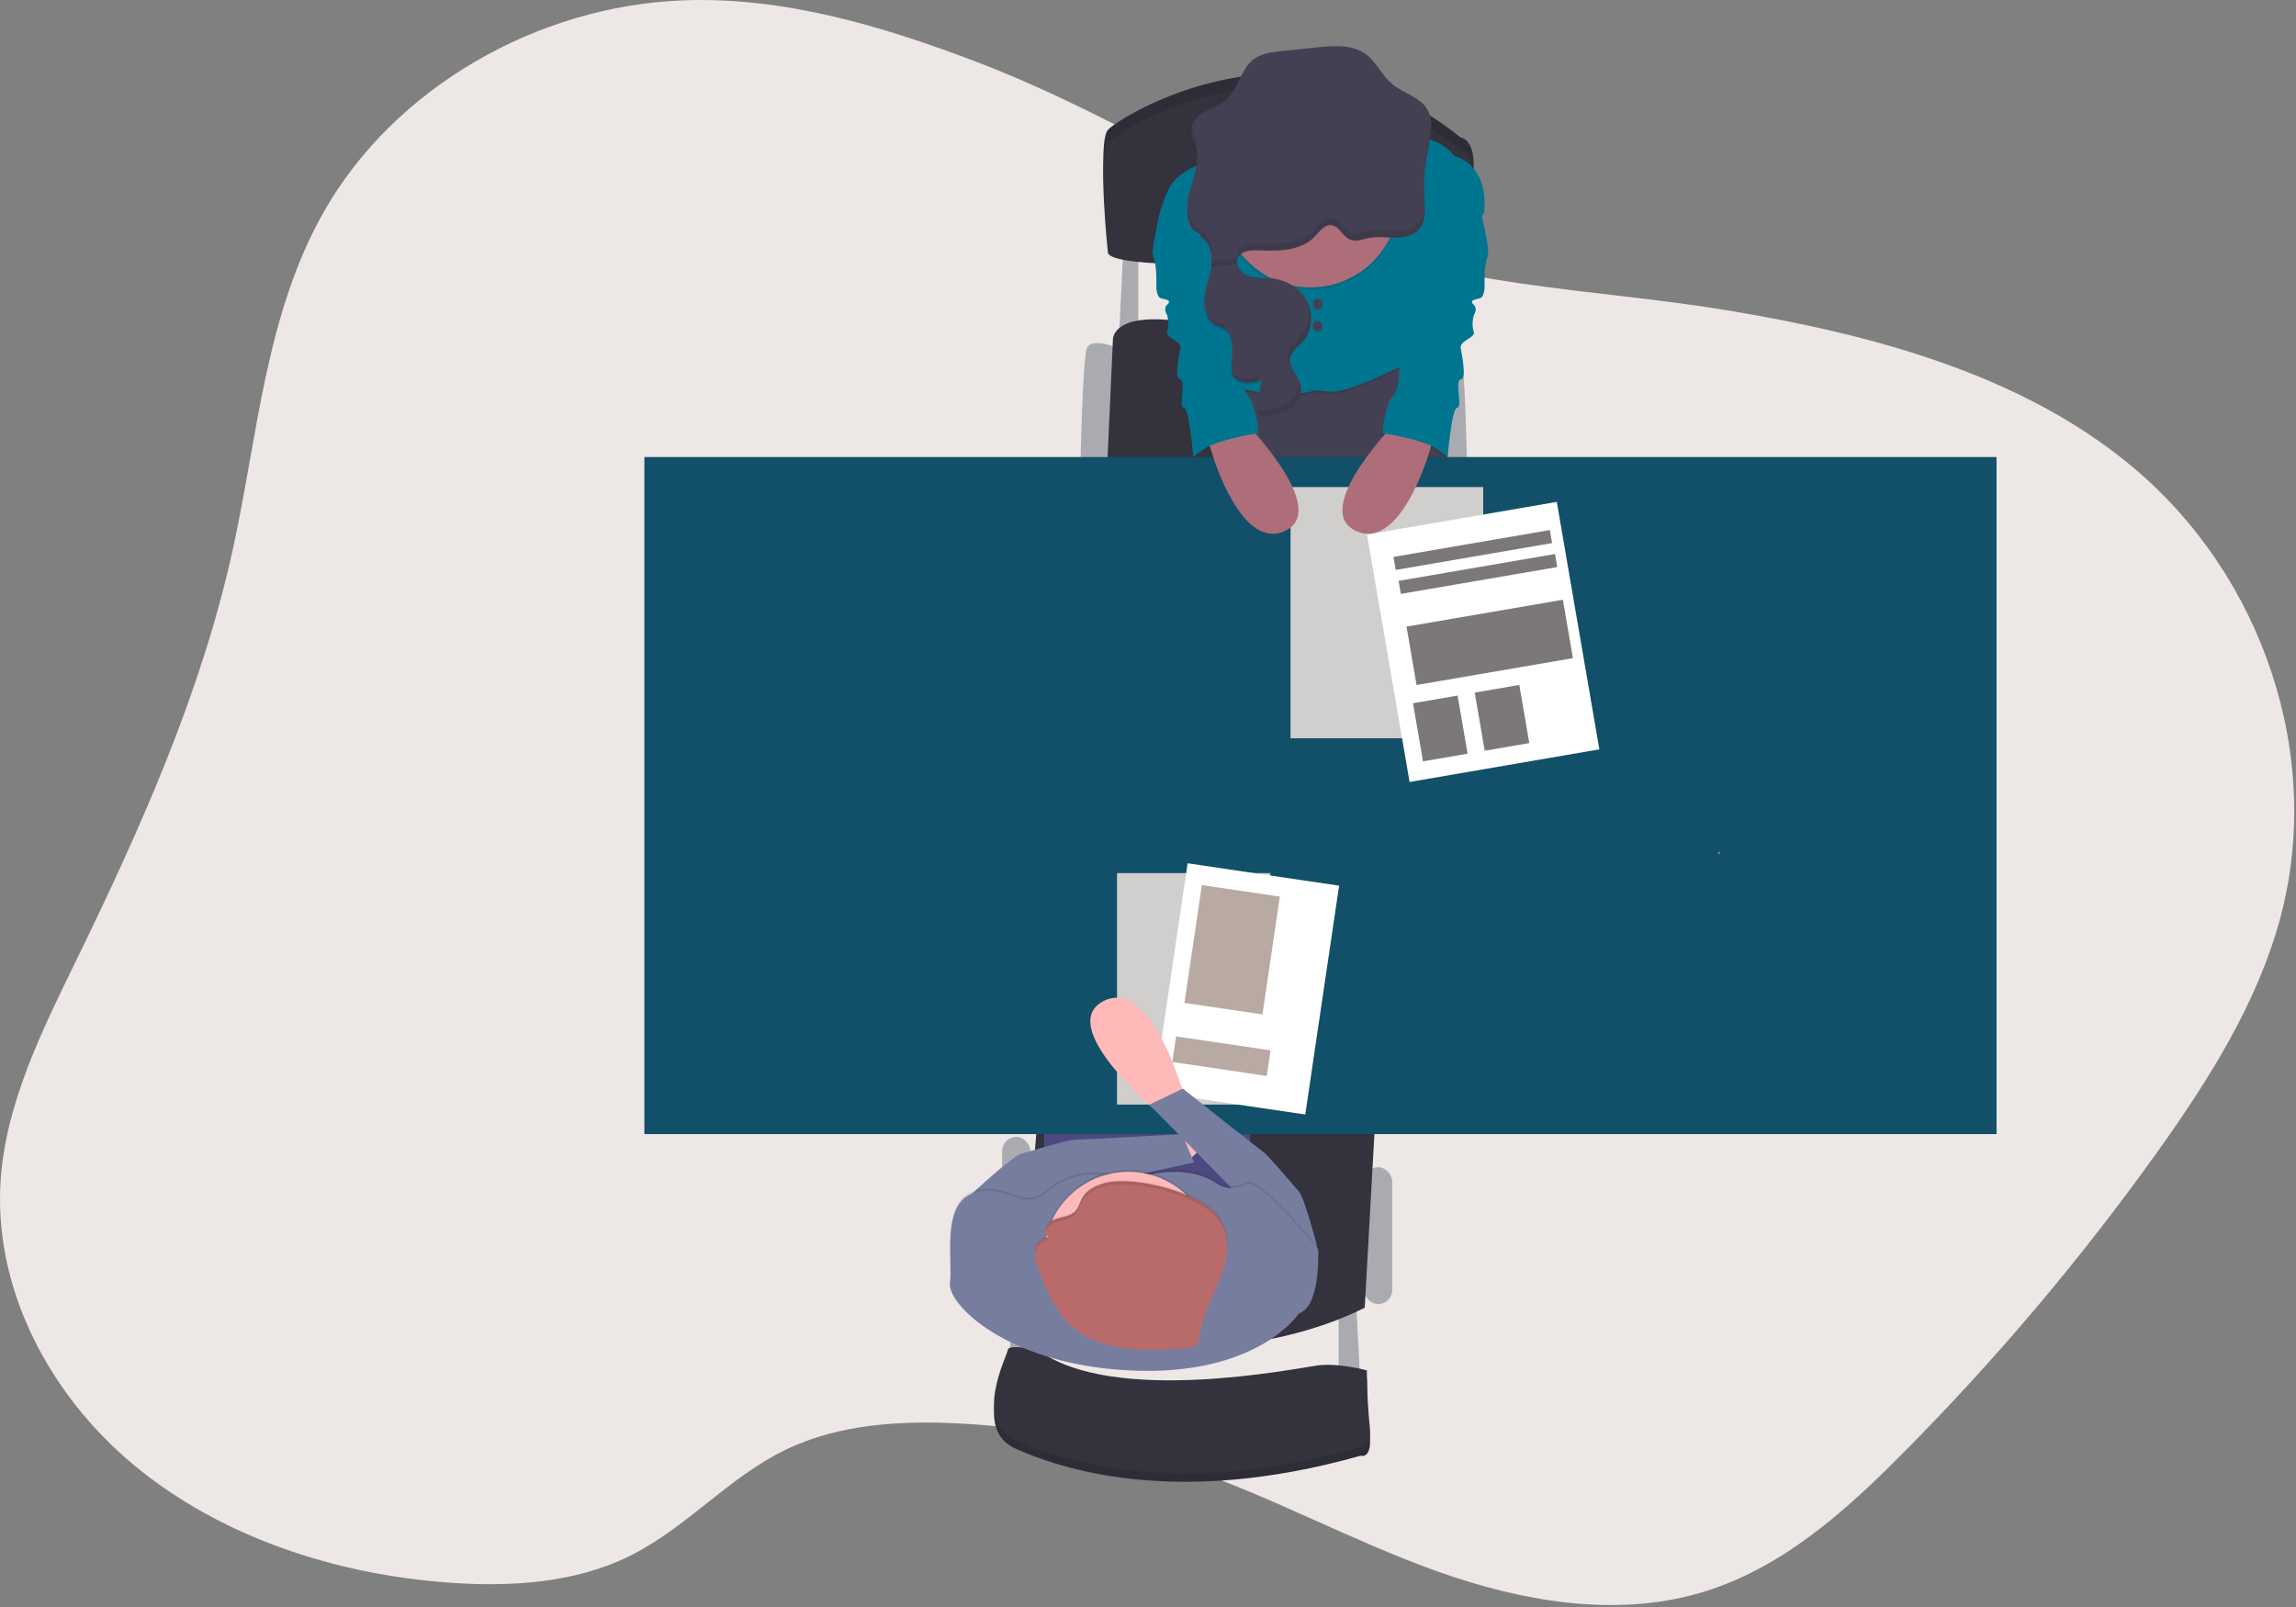 <svg xmlns="http://www.w3.org/2000/svg" width="470" height="329" viewBox="0 0 470 329">
  <rect x="0" y="0" width="470" height="329" fill="#808080" stroke="none"/>
  <g fill="none">
    <path fill="#EDE8E5" d="M199.795,12.632 C180.705,5.371 160.532,-0.693 139.939,0.069 C109.659,1.187 80.593,18.224 66.359,43.24 C54.282,64.435 52.792,89.278 47.589,112.8 C41.187,141.775 28.902,169.321 15.785,196.252 C8.742,210.72 1.308,225.5 0.152,241.359 C-1.451,263.378 9.799,285.318 27.442,299.964 C45.085,314.61 68.516,322.338 92.033,324.023 C104.548,324.919 117.626,324.088 128.741,318.638 C140.502,312.873 149.074,302.455 160.883,296.771 C171.825,291.504 184.626,290.768 196.911,291.452 C212.95,292.345 228.784,295.495 243.945,300.809 C261.116,306.839 277.083,315.576 294.194,321.692 C311.305,327.809 330.468,331.222 347.978,326.119 C364.438,321.324 377.434,309.68 389.151,297.889 C408.311,278.644 425.872,257.87 441.661,235.775 C452.235,220.956 462.077,205.323 466.751,188.052 C475.692,155.031 463.39,117.777 436.104,95.226 C413.496,76.543 383.156,68.434 353.457,63.513 C326.375,59.025 295.06,58.748 270.131,47.052 C246.358,35.885 224.725,22.118 199.795,12.632 Z"/>
    <polygon fill="#AAABB0" points="274.021 268.138 274.021 283.876 278.496 283.876 277.629 266.982"/>
    <polygon fill="#AAABB0" points="206.804 264.963 206.804 280.7 211.283 280.7 210.417 263.806"/>
    <rect width="5.774" height="28.014" x="279.219" y="238.972" fill="#AAABB0" rx="2.887"/>
    <rect width="5.774" height="34.221" x="205.145" y="232.76" fill="#AAABB0" rx="2.887"/>
    <path fill="#AAABB0" d="M292.362 71.332C292.362 71.332 298.136 68.876 299.002 71.332 299.869 73.788 300.302 95.014 300.302 95.014L294.813 95.014 292.362 71.332zM229.117 71.332C229.117 71.332 223.339 68.876 222.472 71.332 221.606 73.788 221.173 95.014 221.173 95.014L226.661 95.014 229.117 71.332z"/>
    <polygon fill="#AAABB0" points="229.979 50.249 229.113 67.866 233.012 67.866 233.012 49.816"/>
    <path fill="#33323D" d="M226.661 95.014L227.818 69.599C227.818 69.599 227.385 63.968 241.099 65.7 254.814 67.433 294.961 70.899 294.961 70.899L294.961 95.014 226.661 95.014zM281.532 228.866L279.366 267.705C279.366 267.705 247.597 285.322 209.044 268.571L212.509 227.71 281.532 228.866z"/>
    <polygon fill="#444053" points="251.353 75.949 252.072 101.074 296.836 101.074 294.237 67.866"/>
    <rect width="42.166" height="53.424" x="213.735" y="212.258" fill="#4C4981"/>
    <rect width="276.789" height="138.618" x="131.908" y="93.567" fill="#124F69"/>
    <path fill="#33323D" d="M226.804,49.24 C226.804,49.24 224.638,29.023 226.804,26.571 C228.97,24.119 265.357,0.866 299.002,28.157 C299.002,28.157 302.178,28.304 301.601,35.521 C301.262,40.088 301.285,44.676 301.671,49.24 C301.671,49.24 229.26,54.438 226.804,49.24 Z"/>
    <path fill="#000" d="M226.804,49.24 C226.804,49.24 224.638,29.023 226.804,26.571 C228.97,24.119 265.357,0.866 299.002,28.157 C299.002,28.157 302.178,28.304 301.601,35.521 C301.262,40.088 301.285,44.676 301.671,49.24 C301.671,49.24 229.26,54.438 226.804,49.24 Z" opacity=".1"/>
    <path fill="#33323D" d="M226.804,51.839 C226.804,51.839 224.638,31.622 226.804,29.17 C228.97,26.719 265.357,3.465 299.002,30.756 C299.002,30.756 302.178,30.903 301.601,38.12 C301.262,42.687 301.285,47.275 301.671,51.839 C301.671,51.839 229.26,57.037 226.804,51.839 Z"/>
    <path fill="#000" d="M255.975,32.346 C255.975,32.346 242.399,32.203 239.081,39.419 C235.762,46.636 237.312,49.528 236.013,50.681 C234.713,51.833 248.463,57.47 248.463,57.47 L249.187,82.304 C249.187,82.304 252.219,79.233 257.127,80.623 C262.035,82.014 268.247,80.623 268.247,80.623 C268.247,80.623 267.956,80.099 272.002,80.623 C276.048,81.148 288.896,74.364 288.896,74.364 C288.896,74.364 289.108,63.5 288.823,61.187 C288.537,58.873 297.989,41.875 297.989,41.875 C297.989,41.875 305.353,34.802 297.703,32.346 C297.703,32.346 294.995,28.265 288.03,28.304 C281.064,28.343 255.975,32.346 255.975,32.346 Z" opacity=".1"/>
    <path fill="#00758F" d="M255.975,31.912 C255.975,31.912 242.399,31.769 239.081,38.986 C236.448,44.712 236.876,48.35 236.516,50.184 C236.423,50.661 236.275,51.017 236.007,51.255 C234.707,52.407 248.463,57.037 248.463,57.037 L249.187,81.871 C249.187,81.871 252.219,78.8 257.127,80.19 C262.035,81.581 268.247,80.19 268.247,80.19 C268.247,80.19 267.956,79.666 272.002,80.19 C276.048,80.714 288.896,73.931 288.896,73.931 C288.896,73.931 293.947,65.7 293.661,63.392 C293.375,61.083 303.767,43.608 303.767,43.608 C303.767,43.608 305.357,34.368 297.703,31.912 C297.703,31.912 294.995,27.832 288.03,27.871 C281.064,27.91 255.975,31.912 255.975,31.912 Z"/>
    <path fill="#33323D" d="M212.509,278.101 C212.509,278.101 206.445,276.802 206.302,278.101 C206.159,279.401 199.081,292.687 207.892,296.585 C216.702,300.484 240.233,308.857 278.5,298.028 C278.5,298.028 280.952,298.894 280.376,293.553 C279.799,288.212 279.799,282.29 279.799,282.29 C279.799,282.29 274.021,280.7 269.689,281.281 C265.357,281.861 227.671,289.511 212.509,278.101 Z"/>
    <path fill="#000" d="M212.509,278.101 C212.509,278.101 206.445,276.802 206.302,278.101 C206.159,279.401 199.081,292.687 207.892,296.585 C216.702,300.484 240.233,308.857 278.5,298.028 C278.5,298.028 280.952,298.894 280.376,293.553 C279.799,288.212 279.799,282.29 279.799,282.29 C279.799,282.29 274.021,280.7 269.689,281.281 C265.357,281.861 227.671,289.511 212.509,278.101 Z" opacity=".1"/>
    <path fill="#33323D" d="M212.509,276.369 C212.509,276.369 206.445,275.069 206.302,276.369 C206.159,277.668 199.081,290.954 207.892,294.852 C216.702,298.751 240.233,307.124 278.5,296.295 C278.5,296.295 280.952,297.161 280.376,291.82 C279.799,286.479 279.799,280.558 279.799,280.558 C279.799,280.558 274.021,278.968 269.689,279.548 C265.357,280.129 227.671,287.779 212.509,276.369 Z"/>
    <g transform="translate(197.097 230.452)">
      <path fill="#FFB9B9" d="M43.283,3.613 C43.283,3.613 49.348,-1.152 50.357,0.29 C51.366,1.733 46.753,7.945 44.873,7.221 C42.993,6.498 43.283,3.613 43.283,3.613 Z"/>
      <path fill="#767D9F" d="M0.399,17.184 L1.91,13.892 C1.91,13.892 10.071,6.29 11.947,5.757 C13.823,5.224 21.477,2.902 22.634,2.902 C23.79,2.902 44.873,1.746 44.873,1.746 L47.325,7.524 L20.866,13.333 L11.947,19.831 L0.399,17.184 Z"/>
    </g>
    <rect width="31.349" height="47.36" x="228.68" y="178.76" fill="#FFF"/>
    <rect width="31.349" height="47.36" x="228.68" y="178.76" fill="#7B7877" opacity=".359"/>
    <rect width="31.349" height="47.36" x="239.475" y="178.777" fill="#FFF" transform="rotate(8.41 255.15 202.457)"/>
    <g transform="scale(-1 1) rotate(-33 250.224 601.217)">
      <path fill="#FFB9B9" d="M57.717,3.061 C57.717,3.061 39.597,21.255 48.694,25.877 C57.791,30.499 62.589,11.007 62.589,11.007 L64.117,5.439 L57.717,3.061 Z" transform="rotate(-142 55.128 14.824)"/>
      <path fill="#767D9F" d="M0.399,31.912 L1.91,28.62 C1.91,28.62 10.071,21.018 11.947,20.485 C13.823,19.952 21.477,17.63 22.634,17.63 C23.79,17.63 43.347,15.746 43.347,15.746 L47.325,22.252 L20.866,28.061 L11.947,34.559 L0.399,31.912 Z"/>
    </g>
    <rect width="16.136" height="24.375" x="244.157" y="182.257" fill="#B8A9A3" transform="rotate(8.41 252.225 194.444)"/>
    <rect width="19.549" height="5.293" x="240.258" y="213.584" fill="#B8A9A3" transform="rotate(8.41 250.032 216.23)"/>
    <circle cx="268.247" cy="41.152" r="18.12" fill="#000" opacity=".1"/>
    <circle cx="268.247" cy="40.719" r="18.12" fill="#AE6E79"/>
    <path fill="#444053" d="M253.306,54.147 C253.183,53.681 253.227,53.186 253.432,52.748 C254.121,51.314 256.083,51.189 257.673,51.262 C261.411,51.436 265.513,51.457 268.437,49.097 C269.65,48.126 271.006,45.687 272.769,46.151 C274.337,46.562 274.991,48.689 276.624,49.162 C277.807,49.504 279.033,48.958 280.237,48.728 C281.97,48.386 283.746,48.672 285.504,48.685 C287.263,48.698 289.173,48.365 290.373,47.078 C291.993,45.345 291.729,42.638 291.586,40.264 C291.409,37.198 291.617,34.121 292.206,31.107 C292.795,28.109 293.7,24.756 292.045,22.187 C290.469,19.74 287.202,19.069 284.972,17.193 C282.884,15.46 281.779,12.684 279.574,11.076 C276.798,9.053 273.025,9.344 269.611,9.695 L262.204,10.483 C260.293,10.687 258.305,10.916 256.733,12.055 C253.895,14.109 253.505,18.375 250.82,20.624 C249.624,21.62 248.095,22.114 246.731,22.859 C245.366,23.604 244.049,24.782 243.893,26.324 C243.763,27.624 244.465,28.824 244.807,30.076 C245.617,33.065 244.352,36.14 243.542,39.151 C242.732,42.161 242.576,45.817 244.928,47.814 C245.405,48.222 245.959,48.533 246.423,48.958 C248.013,50.409 248.229,52.857 247.861,54.971"/>
    <ellipse cx="269.724" cy="62.27" fill="#444053" rx="1" ry="1.083"/>
    <ellipse cx="269.724" cy="66.783" fill="#444053" rx="1" ry="1.083"/>
    <path fill="#000" d="M265.938,268.428 C265.938,268.428 257.465,281.528 230.993,280.124 C206.055,278.825 193.883,266.553 194.463,262.221 C195.044,257.889 192.873,247.346 198.214,244.313 C201.312,242.559 205.388,243.599 208.264,244.786 C210.292,245.609 212.614,245.193 214.229,243.716 C216.858,241.346 221.762,238.678 229.503,240.779 C230.499,241.044 231.55,241.025 232.535,240.722 C235.758,239.739 243.43,238.032 248.996,241.823 C250.792,243.06 253.141,243.15 255.026,242.052 L255.104,242.005 C257.703,240.415 269.832,255.433 269.832,255.433 C269.832,255.433 270.412,266.986 265.938,268.428 Z" opacity=".1"/>
    <path fill="#767D9F" d="M265.938,268.862 C265.938,268.862 257.465,281.961 230.993,280.558 C206.055,279.258 193.883,266.986 194.463,262.654 C195.044,258.322 192.873,247.779 198.214,244.747 C201.312,242.992 205.388,244.032 208.264,245.219 C210.292,246.042 212.614,245.626 214.229,244.149 C216.858,241.779 221.762,239.111 229.503,241.212 C230.499,241.478 231.55,241.458 232.535,241.155 C235.758,240.172 243.43,238.465 248.996,242.256 C250.792,243.494 253.141,243.583 255.026,242.485 L255.104,242.438 C257.703,240.848 269.832,255.866 269.832,255.866 C269.832,255.866 270.412,267.419 265.938,268.862 Z"/>
    <circle cx="230.993" cy="256.733" r="17.258" fill="#000" opacity=".1"/>
    <circle cx="230.993" cy="257.166" r="17.258" fill="#FFB9B9"/>
    <path fill="#B96B6B" d="M226.046,242.247 C224.235,242.737 222.451,243.672 221.567,245.21 C221.034,246.137 220.848,247.25 220.077,248.021 C218.985,249.117 217.144,249.139 215.667,249.754 C214.19,250.369 213.215,252.535 214.662,253.22 C213.155,253.298 212.037,254.688 211.851,256.07 C211.665,257.452 212.189,258.829 212.696,260.146 C214.35,264.409 216.131,268.857 219.778,271.89 C225.721,276.836 234.679,276.607 242.663,276.083 C243.315,276.104 243.962,275.955 244.539,275.65 C245.405,275.078 245.513,273.982 245.656,273.02 C246.258,268.914 248.485,265.184 249.94,261.264 C251.396,257.343 251.994,252.739 249.542,249.269 C245.933,244.123 232.119,240.601 226.046,242.247 Z"/>
    <g fill="#000" opacity=".1" transform="translate(243.014 24.691)">
      <path d="M49.205 4.99C48.716 7.526 48.497 10.106 48.551 12.688 48.588 10.541 48.813 8.402 49.222 6.294 49.603 4.371 50.089 2.3 49.985.381 49.825 1.933 49.564 3.472 49.205 4.99zM3.422 22.872C2.959 22.439 2.404 22.135 1.928 21.724.663 20.645.13 19.082.026 17.392-.1 19.558.342 21.655 1.928 23.024 2.404 23.435 2.959 23.747 3.422 24.171 4.391 25.13 4.953 26.426 4.99 27.788 5.116 25.969 4.748 24.076 3.422 22.872zM2.04 6.697C2.116 5.782 2.037 4.861 1.806 3.972 1.555 3.045 1.105 2.14.94 1.209.94 1.308.905 1.412.892 1.52.767 2.82 1.468 4.02 1.806 5.272 1.931 5.738 2.009 6.215 2.04 6.697zM47.373 20.962C46.173 22.261 44.262 22.582 42.504 22.569 40.745 22.556 38.965 22.27 37.236 22.616 36.032 22.859 34.806 23.4 33.623 23.049 31.99 22.577 31.336 20.45 29.772 20.039 27.992 19.571 26.636 22.01 25.441 22.98 22.517 25.319 18.414 25.298 14.676 25.146 13.086 25.072 11.124 25.198 10.44 26.636 10.231 27.072 10.186 27.569 10.314 28.035L5.021 28.867C5.001 29.303 4.953 29.737 4.878 30.167L10.314 29.3C10.186 28.834 10.231 28.337 10.44 27.901 11.124 26.463 13.086 26.337 14.676 26.411 18.414 26.584 22.517 26.606 25.441 24.245 26.654 23.275 28.009 20.836 29.772 21.304 31.336 21.711 31.99 23.842 33.623 24.314 34.806 24.652 36.032 24.111 37.236 23.881 38.969 23.535 40.745 23.821 42.504 23.834 44.262 23.847 46.173 23.513 47.373 22.226 48.572 20.94 48.746 19.021 48.672 17.15 48.62 18.601 48.321 19.944 47.373 20.962z"/>
    </g>
    <g fill="#000" opacity=".1" transform="translate(211.392 241.281)">
      <path d="M4.28 9.14C5.753 8.529 7.594 8.508 8.69 7.407 9.461 6.636 9.647 5.523 10.18 4.6 11.046 3.058 12.844 2.127 14.654 1.637 20.719-.009 34.546 3.509 38.15 8.607 39.206 10.15 39.782 11.971 39.805 13.84 39.944 11.682 39.363 9.539 38.154 7.745 34.55 2.647 20.736-.871 14.659.775 12.848 1.265 11.063 2.196 10.184 3.738 9.651 4.661 9.465 5.774 8.694 6.545 7.598 7.641 5.757 7.663 4.284 8.278 3.162 8.742 2.331 10.11 2.634 11.029 2.878 10.188 3.48 9.497 4.28 9.14zM.468 15.434C.65 14.048 1.767 12.662 3.279 12.584 2.958 12.45 2.714 12.178 2.616 11.843 1.444 12.279.61 13.328.451 14.568.409 14.92.409 15.277.451 15.629.468 15.564.468 15.499.468 15.434z"/>
    </g>
    <rect width="39.419" height="51.405" x="264.201" y="99.735" fill="#FFF"/>
    <rect width="39.419" height="51.405" x="264.201" y="99.735" fill="#7B7877" opacity=".359"/>
    <g transform="matrix(-1 0 0 1 265.972 42.452)">
      <path fill="#00758F" d="M28.265,0.147 C28.265,0.147 30.574,8.811 29.855,10.253 C29.136,11.696 29.266,15.742 29.266,15.742 C29.266,15.742 29.422,18.341 28.265,18.627 C27.108,18.913 26.099,19.06 27.035,19.926 C27.97,20.793 27.035,22.092 27.035,22.092 C27.035,22.092 26.528,24.115 27.035,25.415 C27.542,26.714 24.072,27.256 24.366,28.88 C24.661,30.505 25.631,35.088 24.366,35.235 C23.101,35.382 24.8,41.009 23.66,41.009 C22.521,41.009 21.711,51.115 21.711,51.115 C21.711,51.115 13.697,44.332 8.356,46.207 C8.356,46.207 8.789,40.576 10.522,38.553 C12.255,36.53 11.731,31.336 11.731,31.336 L20.325,5.488 L28.265,0.147 Z"/>
      <path fill="#AE6E79" d="M11.731,43.318 C11.731,43.318 -6.389,61.512 2.707,66.134 C11.804,70.756 17.726,50.756 17.726,50.756 L19.164,46.207 L11.731,43.318 Z"/>
      <path fill="#00758F" d="M10.578,41.278 L8.339,46.225 C8.339,46.225 19.385,47.775 21.694,51.115 L20.325,42.387 L18.7,38.661 L10.578,41.278 Z"/>
    </g>
    <rect width="39.419" height="51.405" x="283.904" y="105.72" fill="#FFF" transform="rotate(-9.76 303.614 131.423)"/>
    <g transform="translate(246.48 53.714)">
      <path fill="#444053" d="M1.395,1.291 C1.022,3.409 0.178,5.445 0.048,7.589 C-0.082,9.734 0.745,12.172 2.725,13.013 C3.277,13.178 3.812,13.395 4.323,13.662 C5.086,14.178 5.397,15.148 5.558,16.058 C5.77,17.232 5.821,18.43 5.709,19.619 C5.601,20.814 5.345,22.101 5.935,23.145 C6.97,24.994 9.669,24.722 11.722,24.202 L11.016,29.673 C10.959,30.106 10.925,30.595 11.241,30.89 C11.543,31.103 11.918,31.184 12.281,31.115 C14.065,31.003 15.902,30.756 17.431,29.816 C18.96,28.876 20.1,27.126 19.809,25.363 C19.471,23.318 17.358,21.694 17.643,19.64 C17.864,18.051 19.419,17.041 20.442,15.82 C22.291,13.585 22.391,10.188 20.94,7.659 C19.489,5.129 16.686,3.561 13.801,3.275 C12.203,3.115 10.539,3.309 9.036,2.755 C7.976,2.366 7.159,1.504 6.827,0.425"/>
      <g fill="#000" opacity=".1" transform="translate(0 8.664)">
        <path d="M3.808 4.081C3.298 3.812 2.762 3.594 2.209 3.431 1.269 3.004.523 2.24.117 1.291.442 2.785 1.265 4.146 2.642 4.73 3.195 4.894 3.731 5.111 4.241 5.38 4.567 5.611 4.831 5.919 5.008 6.277 4.834 5.428 4.518 4.561 3.808 4.081zM11.206 14.62C9.209 15.127 6.602 15.391 5.506 13.697 5.54 14.105 5.658 14.502 5.852 14.862 6.788 16.53 9.075 16.474 11.02 16.062L11.206 14.62zM19.298 15.807C19.575 17.565 18.432 19.32 16.916 20.242 15.4 21.165 13.55 21.421 11.765 21.542 11.481 21.579 11.193 21.546 10.925 21.447 10.759 21.821 10.83 22.258 11.106 22.56 11.382 22.863 11.811 22.973 12.198 22.842 13.983 22.729 15.82 22.482 17.349 21.542 18.878 20.602 20.022 18.852 19.727 17.089 19.644 16.644 19.5 16.212 19.298 15.807zM21.221.126C21.757 2.26 21.278 4.522 19.922 6.255 18.9 7.494 17.345 8.486 17.124 10.076 17.05 10.807 17.201 11.543 17.557 12.185 17.518 11.917 17.518 11.644 17.557 11.375 17.778 9.786 19.333 8.776 20.355 7.555 22.036 5.523 22.27 2.53 21.221.126z"/>
      </g>
    </g>
    <rect width="9.261" height="12.077" x="290.204" y="143.097" fill="#7B7877" transform="rotate(-9.76 294.835 149.136)"/>
    <rect width="9.261" height="12.077" x="302.835" y="140.922" fill="#7B7877" transform="rotate(-9.76 307.465 146.96)"/>
    <rect width="32.478" height="12.131" x="288.714" y="125.447" fill="#7B7877" transform="rotate(-9.744 304.953 131.513)"/>
    <rect width="32.478" height="2.706" x="285.248" y="111.246" fill="#7B7877" transform="rotate(-9.744 301.487 112.599)"/>
    <rect width="32.478" height="2.706" x="286.298" y="116.152" fill="#7B7877" transform="rotate(-9.744 302.537 117.506)"/>
    <path fill="#000" d="M284.781,84.162 L282.541,89.109 C282.541,89.109 293.588,90.66 295.896,94 L294.528,85.271 L292.903,81.546 L284.781,84.162 Z" opacity=".1"/>
    <g transform="translate(274.636 42.452)">
      <path fill="#00758F" d="M28.265,0.147 C28.265,0.147 30.574,8.811 29.855,10.253 C29.136,11.696 29.266,15.742 29.266,15.742 C29.266,15.742 29.422,18.341 28.265,18.627 C27.108,18.913 26.099,19.06 27.035,19.926 C27.97,20.793 27.035,22.092 27.035,22.092 C27.035,22.092 26.528,24.115 27.035,25.415 C27.542,26.714 24.072,27.256 24.366,28.88 C24.661,30.505 25.631,35.088 24.366,35.235 C23.101,35.382 24.8,41.009 23.66,41.009 C22.521,41.009 21.711,51.115 21.711,51.115 C21.711,51.115 13.697,44.332 8.356,46.207 C8.356,46.207 8.789,40.576 10.522,38.553 C12.255,36.53 11.731,31.336 11.731,31.336 L20.325,5.488 L28.265,0.147 Z"/>
      <path fill="#AE6E79" d="M11.731,43.318 C11.731,43.318 -6.389,61.512 2.707,66.134 C11.804,70.756 17.726,50.756 17.726,50.756 L19.164,46.207 L11.731,43.318 Z"/>
      <path fill="#00758F" d="M10.578,41.278 L8.339,46.225 C8.339,46.225 19.385,47.775 21.694,51.115 L20.325,42.387 L18.7,38.661 L10.578,41.278 Z"/>
    </g>
    <polygon fill="#464A5F" points="352.08 174.684 351.842 174.874 352.171 175.044 352.526 175.009 352.569 174.724"/>
    <polygon fill="#000" points="352.08 174.684 351.842 174.874 352.171 175.044 352.526 175.009 352.569 174.724" opacity=".1"/>
    <polygon fill="#9C9CA1" points="352.147 174.711 351.867 174.881 351.647 174.626 351.782 174.419 351.907 174.381"/>
    <polygon fill="#000" points="352.147 174.711 351.867 174.881 351.647 174.626 351.782 174.419 351.907 174.381" opacity=".1"/>
  </g>
</svg>
